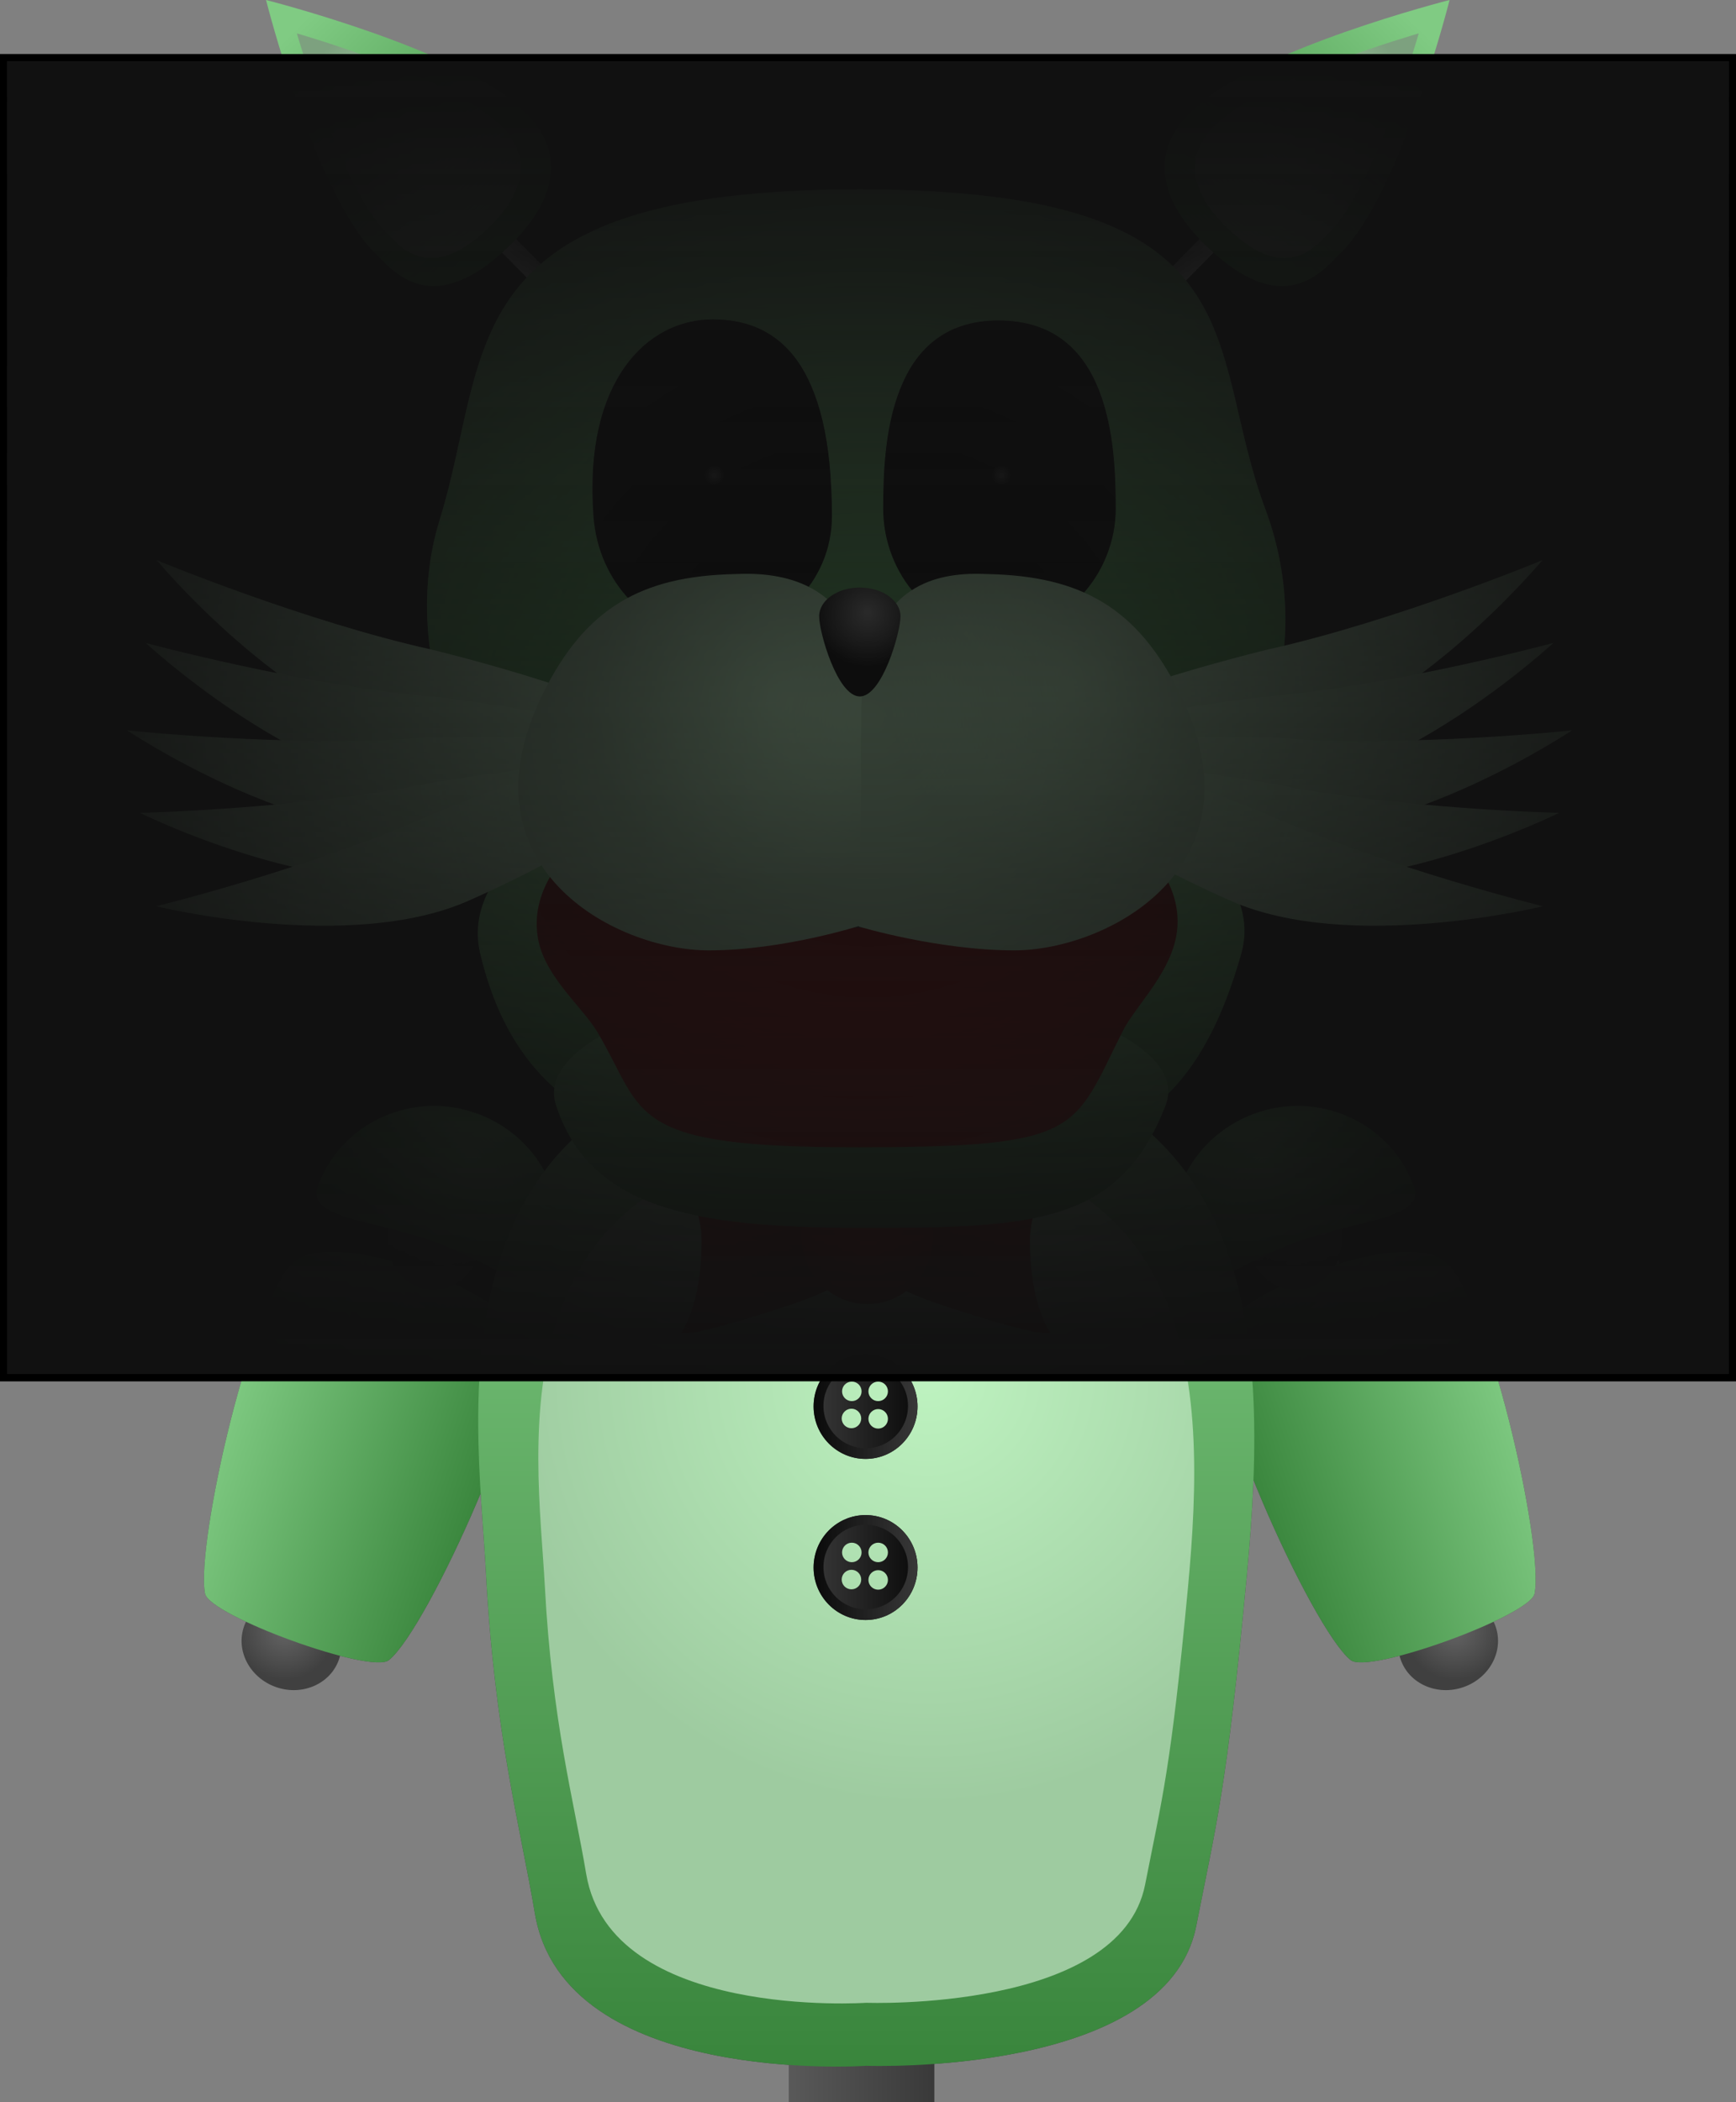 <svg version="1.1" xmlns="http://www.w3.org/2000/svg" xmlns:xlink="http://www.w3.org/1999/xlink" width="496" height="600.387" viewBox="0,0,496,600.387"><rect x="0" y="0" width="496" height="600.387" fill="#808080" stroke="none"/><defs><linearGradient x1="84.98" y1="344.042" x2="106.093" y2="351.361" gradientUnits="userSpaceOnUse" id="color-1"><stop offset="0" stop-color="#0f0f0f"/><stop offset="1" stop-color="#737373"/></linearGradient><linearGradient x1="108.968" y1="352.673" x2="129.952" y2="359.948" gradientUnits="userSpaceOnUse" id="color-2"><stop offset="0" stop-color="#0f0f0f"/><stop offset="1" stop-color="#737373"/></linearGradient><linearGradient x1="61.125" y1="410.755" x2="82.109" y2="418.029" gradientUnits="userSpaceOnUse" id="color-3"><stop offset="0" stop-color="#0f0f0f"/><stop offset="1" stop-color="#737373"/></linearGradient><linearGradient x1="85.045" y1="419.171" x2="106.157" y2="426.49" gradientUnits="userSpaceOnUse" id="color-4"><stop offset="0" stop-color="#0f0f0f"/><stop offset="1" stop-color="#737373"/></linearGradient><linearGradient x1="113.427" y1="390.961" x2="122.798" y2="394.209" gradientUnits="userSpaceOnUse" id="color-5"><stop offset="0" stop-color="#595959"/><stop offset="1" stop-color="#afafaf"/></linearGradient><linearGradient x1="69.216" y1="375.85" x2="78.587" y2="379.099" gradientUnits="userSpaceOnUse" id="color-6"><stop offset="0" stop-color="#afafaf"/><stop offset="1" stop-color="#595959"/></linearGradient><linearGradient x1="89.056" y1="382.708" x2="102.23" y2="387.275" gradientUnits="userSpaceOnUse" id="color-7"><stop offset="0" stop-color="#afafaf"/><stop offset="1" stop-color="#595959"/></linearGradient><radialGradient cx="73.378" cy="440.394" r="14.36" gradientUnits="userSpaceOnUse" id="color-8"><stop offset="0" stop-color="#656565"/><stop offset="1" stop-color="#404040"/></radialGradient><linearGradient x1="53.188" y1="379.269" x2="130.138" y2="405.944" gradientUnits="userSpaceOnUse" id="color-9"><stop offset="0" stop-color="#80cb83"/><stop offset="1" stop-color="#39853c"/></linearGradient><linearGradient x1="396.048" y1="344.042" x2="374.936" y2="351.361" gradientUnits="userSpaceOnUse" id="color-10"><stop offset="0" stop-color="#0f0f0f"/><stop offset="1" stop-color="#737373"/></linearGradient><linearGradient x1="372.061" y1="352.673" x2="351.077" y2="359.948" gradientUnits="userSpaceOnUse" id="color-11"><stop offset="0" stop-color="#0f0f0f"/><stop offset="1" stop-color="#737373"/></linearGradient><linearGradient x1="419.904" y1="410.755" x2="398.919" y2="418.029" gradientUnits="userSpaceOnUse" id="color-12"><stop offset="0" stop-color="#0f0f0f"/><stop offset="1" stop-color="#737373"/></linearGradient><linearGradient x1="395.984" y1="419.171" x2="374.871" y2="426.49" gradientUnits="userSpaceOnUse" id="color-13"><stop offset="0" stop-color="#0f0f0f"/><stop offset="1" stop-color="#737373"/></linearGradient><linearGradient x1="367.602" y1="390.961" x2="358.231" y2="394.209" gradientUnits="userSpaceOnUse" id="color-14"><stop offset="0" stop-color="#595959"/><stop offset="1" stop-color="#afafaf"/></linearGradient><linearGradient x1="411.813" y1="375.85" x2="402.442" y2="379.099" gradientUnits="userSpaceOnUse" id="color-15"><stop offset="0" stop-color="#afafaf"/><stop offset="1" stop-color="#595959"/></linearGradient><linearGradient x1="391.973" y1="382.708" x2="378.799" y2="387.275" gradientUnits="userSpaceOnUse" id="color-16"><stop offset="0" stop-color="#afafaf"/><stop offset="1" stop-color="#595959"/></linearGradient><radialGradient cx="407.651" cy="440.394" r="14.36" gradientUnits="userSpaceOnUse" id="color-17"><stop offset="0" stop-color="#656565"/><stop offset="1" stop-color="#404040"/></radialGradient><linearGradient x1="427.841" y1="379.269" x2="350.891" y2="405.944" gradientUnits="userSpaceOnUse" id="color-18"><stop offset="0" stop-color="#80cb83"/><stop offset="1" stop-color="#39853c"/></linearGradient><linearGradient x1="228.997" y1="246.685" x2="244.093" y2="246.685" gradientUnits="userSpaceOnUse" id="color-19"><stop offset="0" stop-color="#afafaf"/><stop offset="1" stop-color="#595959"/></linearGradient><linearGradient x1="240.375" y1="349.496" x2="240.375" y2="367.058" gradientUnits="userSpaceOnUse" id="color-20"><stop offset="0" stop-color="#afafaf"/><stop offset="1" stop-color="#595959"/></linearGradient><linearGradient x1="162.369" y1="343.317" x2="162.369" y2="373.317" gradientUnits="userSpaceOnUse" id="color-21"><stop offset="0" stop-color="#7c7c7c"/><stop offset="1" stop-color="#111111"/></linearGradient><linearGradient x1="190.607" y1="344.461" x2="190.607" y2="374.462" gradientUnits="userSpaceOnUse" id="color-22"><stop offset="0" stop-color="#7c7c7c"/><stop offset="1" stop-color="#111111"/></linearGradient><linearGradient x1="289.201" y1="343.637" x2="289.201" y2="373.638" gradientUnits="userSpaceOnUse" id="color-23"><stop offset="0" stop-color="#7c7c7c"/><stop offset="1" stop-color="#111111"/></linearGradient><linearGradient x1="317.439" y1="344.782" x2="317.439" y2="374.782" gradientUnits="userSpaceOnUse" id="color-24"><stop offset="0" stop-color="#7c7c7c"/><stop offset="1" stop-color="#111111"/></linearGradient><linearGradient x1="240.375" y1="395.653" x2="240.375" y2="413.214" gradientUnits="userSpaceOnUse" id="color-25"><stop offset="0" stop-color="#afafaf"/><stop offset="1" stop-color="#595959"/></linearGradient><linearGradient x1="169.343" y1="389.473" x2="169.343" y2="419.474" gradientUnits="userSpaceOnUse" id="color-26"><stop offset="0" stop-color="#7c7c7c"/><stop offset="1" stop-color="#111111"/></linearGradient><linearGradient x1="195.057" y1="390.618" x2="195.057" y2="420.618" gradientUnits="userSpaceOnUse" id="color-27"><stop offset="0" stop-color="#7c7c7c"/><stop offset="1" stop-color="#111111"/></linearGradient><linearGradient x1="284.835" y1="389.794" x2="284.835" y2="419.794" gradientUnits="userSpaceOnUse" id="color-28"><stop offset="0" stop-color="#7c7c7c"/><stop offset="1" stop-color="#111111"/></linearGradient><linearGradient x1="310.548" y1="390.938" x2="310.548" y2="420.939" gradientUnits="userSpaceOnUse" id="color-29"><stop offset="0" stop-color="#7c7c7c"/><stop offset="1" stop-color="#111111"/></linearGradient><linearGradient x1="240.375" y1="441.809" x2="240.375" y2="459.371" gradientUnits="userSpaceOnUse" id="color-30"><stop offset="0" stop-color="#afafaf"/><stop offset="1" stop-color="#595959"/></linearGradient><linearGradient x1="178.062" y1="435.63" x2="178.062" y2="465.63" gradientUnits="userSpaceOnUse" id="color-31"><stop offset="0" stop-color="#7c7c7c"/><stop offset="1" stop-color="#111111"/></linearGradient><linearGradient x1="200.619" y1="436.774" x2="200.619" y2="466.775" gradientUnits="userSpaceOnUse" id="color-32"><stop offset="0" stop-color="#7c7c7c"/><stop offset="1" stop-color="#111111"/></linearGradient><linearGradient x1="279.378" y1="435.95" x2="279.378" y2="465.951" gradientUnits="userSpaceOnUse" id="color-33"><stop offset="0" stop-color="#7c7c7c"/><stop offset="1" stop-color="#111111"/></linearGradient><linearGradient x1="301.935" y1="437.095" x2="301.935" y2="467.096" gradientUnits="userSpaceOnUse" id="color-34"><stop offset="0" stop-color="#7c7c7c"/><stop offset="1" stop-color="#111111"/></linearGradient><linearGradient x1="218.087" y1="422.257" x2="258.156" y2="422.257" gradientUnits="userSpaceOnUse" id="color-35"><stop offset="0" stop-color="#afafaf"/><stop offset="1" stop-color="#595959"/></linearGradient><linearGradient x1="239.008" y1="324.913" x2="239.008" y2="334.144" gradientUnits="userSpaceOnUse" id="color-36"><stop offset="0" stop-color="#afafaf"/><stop offset="1" stop-color="#595959"/></linearGradient><radialGradient cx="365.17" cy="325.938" r="14.36" gradientUnits="userSpaceOnUse" id="color-37"><stop offset="0" stop-color="#656565"/><stop offset="1" stop-color="#404040"/></radialGradient><linearGradient x1="237.847" y1="318.875" x2="237.847" y2="341.44" gradientUnits="userSpaceOnUse" id="color-38"><stop offset="0" stop-color="#595959"/><stop offset="1" stop-color="#393939"/></linearGradient><radialGradient cx="119.001" cy="325.938" r="14.36" gradientUnits="userSpaceOnUse" id="color-39"><stop offset="0" stop-color="#656565"/><stop offset="1" stop-color="#404040"/></radialGradient><linearGradient x1="217.357" y1="541.989" x2="258.956" y2="541.989" gradientUnits="userSpaceOnUse" id="color-40"><stop offset="0" stop-color="#595959"/><stop offset="1" stop-color="#393939"/></linearGradient><linearGradient x1="214.204" y1="527.803" x2="262.108" y2="527.803" gradientUnits="userSpaceOnUse" id="color-41"><stop offset="0" stop-color="#393939"/><stop offset="1" stop-color="#151515"/></linearGradient><linearGradient x1="214.204" y1="544.353" x2="262.108" y2="544.353" gradientUnits="userSpaceOnUse" id="color-42"><stop offset="0" stop-color="#393939"/><stop offset="1" stop-color="#151515"/></linearGradient><radialGradient cx="125.436" cy="307.088" r="34.791" gradientUnits="userSpaceOnUse" id="color-43"><stop offset="0" stop-color="#80cb83"/><stop offset="1" stop-color="#39853c"/></radialGradient><radialGradient cx="353.311" cy="307.088" r="34.791" gradientUnits="userSpaceOnUse" id="color-44"><stop offset="0" stop-color="#80cb83"/><stop offset="1" stop-color="#39853c"/></radialGradient><linearGradient x1="238.777" y1="274.067" x2="238.777" y2="565.363" gradientUnits="userSpaceOnUse" id="color-45"><stop offset="0" stop-color="#80cb83"/><stop offset="1" stop-color="#39853c"/></linearGradient><radialGradient cx="256.826" cy="367.555" r="123.051" gradientUnits="userSpaceOnUse" id="color-46"><stop offset="0" stop-color="#bef3c0"/><stop offset="1" stop-color="#9ecba0"/></radialGradient><radialGradient cx="232.101" cy="330.093" r="32.688" gradientUnits="userSpaceOnUse" id="color-47"><stop offset="0" stop-color="#650000"/><stop offset="1" stop-color="#900000"/></radialGradient><radialGradient cx="246.633" cy="330.093" r="32.688" gradientUnits="userSpaceOnUse" id="color-48"><stop offset="0" stop-color="#650000"/><stop offset="1" stop-color="#900000"/></radialGradient><radialGradient cx="240.082" cy="329.399" r="19.284" gradientUnits="userSpaceOnUse" id="color-49"><stop offset="0" stop-color="#c20000"/><stop offset="1" stop-color="#900000"/></radialGradient><linearGradient x1="224.455" y1="376.737" x2="254.148" y2="376.737" gradientUnits="userSpaceOnUse" id="color-50"><stop offset="0" stop-color="#383838"/><stop offset="1" stop-color="#0a0a0a"/></linearGradient><linearGradient x1="224.455" y1="376.737" x2="254.148" y2="376.737" gradientUnits="userSpaceOnUse" id="color-51"><stop offset="0" stop-color="#0a0a0a"/><stop offset="1" stop-color="#383838"/></linearGradient><linearGradient x1="224.455" y1="422.746" x2="254.148" y2="422.746" gradientUnits="userSpaceOnUse" id="color-52"><stop offset="0" stop-color="#383838"/><stop offset="1" stop-color="#0a0a0a"/></linearGradient><linearGradient x1="224.455" y1="422.746" x2="254.148" y2="422.746" gradientUnits="userSpaceOnUse" id="color-53"><stop offset="0" stop-color="#0a0a0a"/><stop offset="1" stop-color="#383838"/></linearGradient><linearGradient x1="238.039" y1="188.245" x2="238.039" y2="306.668" gradientUnits="userSpaceOnUse" id="color-54"><stop offset="0" stop-color="#80cb83"/><stop offset="1" stop-color="#39853c"/></linearGradient><linearGradient x1="238.039" y1="255.604" x2="238.039" y2="325.719" gradientUnits="userSpaceOnUse" id="color-55"><stop offset="0" stop-color="#80cb83"/><stop offset="1" stop-color="#39853c"/></linearGradient><linearGradient x1="237.582" y1="188.553" x2="237.582" y2="298.641" gradientUnits="userSpaceOnUse" id="color-56"><stop offset="0" stop-color="#330000"/><stop offset="1" stop-color="#9c0000"/></linearGradient><linearGradient x1="237.202" y1="212.204" x2="237.202" y2="215.246" gradientUnits="userSpaceOnUse" id="color-57"><stop offset="0" stop-color="#898989"/><stop offset="1" stop-color="#2e2e2e"/></linearGradient><linearGradient x1="237.141" y1="222.376" x2="237.141" y2="243.434" gradientUnits="userSpaceOnUse" id="color-58"><stop offset="0" stop-color="#8a8a8a"/><stop offset="1" stop-color="#0f0f0f"/></linearGradient><linearGradient x1="237.141" y1="220.448" x2="237.141" y2="241.506" gradientUnits="userSpaceOnUse" id="color-59"><stop offset="0" stop-color="#898989"/><stop offset="1" stop-color="#2e2e2e"/></linearGradient><linearGradient x1="237.202" y1="83.76" x2="237.202" y2="91.462" gradientUnits="userSpaceOnUse" id="color-60"><stop offset="0" stop-color="#afafaf"/><stop offset="1" stop-color="#7a7a7a"/></linearGradient><linearGradient x1="168.511" y1="77.268" x2="168.511" y2="162.29" gradientUnits="userSpaceOnUse" id="color-61"><stop offset="0" stop-color="#afafaf"/><stop offset="1" stop-color="#7a7a7a"/></linearGradient><linearGradient x1="305.669" y1="77.268" x2="305.669" y2="162.29" gradientUnits="userSpaceOnUse" id="color-62"><stop offset="0" stop-color="#afafaf"/><stop offset="1" stop-color="#7a7a7a"/></linearGradient><linearGradient x1="237.489" y1="131.217" x2="237.489" y2="197.447" gradientUnits="userSpaceOnUse" id="color-63"><stop offset="0" stop-color="#424242"/><stop offset="1" stop-color="#000000"/></linearGradient><linearGradient x1="236.69" y1="112.134" x2="236.69" y2="122.148" gradientUnits="userSpaceOnUse" id="color-64"><stop offset="0" stop-color="#b8b8b8"/><stop offset="1" stop-color="#313131"/></linearGradient><radialGradient cx="196.164" cy="117.29" r="33.377" gradientUnits="userSpaceOnUse" id="color-65"><stop offset="0" stop-color="#ffffff"/><stop offset="1" stop-color="#cccccc"/></radialGradient><radialGradient cx="277.244" cy="117.29" r="33.377" gradientUnits="userSpaceOnUse" id="color-66"><stop offset="0" stop-color="#ffffff"/><stop offset="1" stop-color="#cccccc"/></radialGradient><linearGradient x1="236.847" y1="79.822" x2="236.398" y2="166.553" gradientUnits="userSpaceOnUse" id="color-67"><stop offset="0" stop-color="#9d9d9d"/><stop offset="1" stop-color="#6e6e6e"/></linearGradient><linearGradient x1="254.756" y1="163.573" x2="254.756" y2="217.142" gradientUnits="userSpaceOnUse" id="color-68"><stop offset="0" stop-color="#afafaf"/><stop offset="1" stop-color="#595959"/></linearGradient><linearGradient x1="219.819" y1="163.573" x2="219.819" y2="217.142" gradientUnits="userSpaceOnUse" id="color-69"><stop offset="0" stop-color="#afafaf"/><stop offset="1" stop-color="#595959"/></linearGradient><linearGradient x1="320.032" y1="112.213" x2="319.429" y2="169.537" gradientUnits="userSpaceOnUse" id="color-70"><stop offset="0" stop-color="#afafaf"/><stop offset="1" stop-color="#595959"/></linearGradient><linearGradient x1="141.973" y1="53.815" x2="145.976" y2="49.846" gradientUnits="userSpaceOnUse" id="color-71"><stop offset="0" stop-color="#d3d3d3"/><stop offset="1" stop-color="#868686"/></linearGradient><linearGradient x1="76.655" y1="-17.112" x2="138.018" y2="44.803" gradientUnits="userSpaceOnUse" id="color-72"><stop offset="0" stop-color="#80cb83"/><stop offset="1" stop-color="#39853c"/></linearGradient><radialGradient cx="110.997" cy="18.513" r="38.997" gradientUnits="userSpaceOnUse" id="color-73"><stop offset="0" stop-color="#bef3c0"/><stop offset="1" stop-color="#7da17f"/></radialGradient><radialGradient cx="168.511" cy="76.545" r="5.35" gradientUnits="userSpaceOnUse" id="color-74"><stop offset="0" stop-color="#a9a9a9"/><stop offset="1" stop-color="#5d5d5d"/></radialGradient><linearGradient x1="332.207" y1="53.815" x2="328.203" y2="49.846" gradientUnits="userSpaceOnUse" id="color-75"><stop offset="0" stop-color="#d3d3d3"/><stop offset="1" stop-color="#868686"/></linearGradient><linearGradient x1="397.525" y1="-17.112" x2="336.162" y2="44.803" gradientUnits="userSpaceOnUse" id="color-76"><stop offset="0" stop-color="#80cb83"/><stop offset="1" stop-color="#39853c"/></linearGradient><radialGradient cx="363.183" cy="18.513" r="38.997" gradientUnits="userSpaceOnUse" id="color-77"><stop offset="0" stop-color="#bef3c0"/><stop offset="1" stop-color="#7da17f"/></radialGradient><radialGradient cx="305.669" cy="76.545" r="5.35" gradientUnits="userSpaceOnUse" id="color-78"><stop offset="0" stop-color="#a9a9a9"/><stop offset="1" stop-color="#5d5d5d"/></radialGradient><linearGradient x1="236.626" y1="29.124" x2="236.626" y2="203.801" gradientUnits="userSpaceOnUse" id="color-79"><stop offset="0" stop-color="#80cb83"/><stop offset="1" stop-color="#39853c"/></linearGradient><linearGradient x1="110.726" y1="147.143" x2="101.724" y2="187.756" gradientUnits="userSpaceOnUse" id="color-80"><stop offset="0" stop-color="#bef3c0"/><stop offset="1" stop-color="#9ecba0"/></linearGradient><linearGradient x1="108.527" y1="161.191" x2="104.808" y2="202.624" gradientUnits="userSpaceOnUse" id="color-81"><stop offset="0" stop-color="#bef3c0"/><stop offset="1" stop-color="#9ecba0"/></linearGradient><linearGradient x1="102.661" y1="174.328" x2="105.518" y2="215.829" gradientUnits="userSpaceOnUse" id="color-82"><stop offset="0" stop-color="#bef3c0"/><stop offset="1" stop-color="#9ecba0"/></linearGradient><linearGradient x1="104.527" y1="188.424" x2="112.683" y2="229.216" gradientUnits="userSpaceOnUse" id="color-83"><stop offset="0" stop-color="#bef3c0"/><stop offset="1" stop-color="#9ecba0"/></linearGradient><linearGradient x1="103.37" y1="199.741" x2="120.219" y2="237.775" gradientUnits="userSpaceOnUse" id="color-84"><stop offset="0" stop-color="#bef3c0"/><stop offset="1" stop-color="#9ecba0"/></linearGradient><linearGradient x1="358.718" y1="147.143" x2="367.72" y2="187.756" gradientUnits="userSpaceOnUse" id="color-85"><stop offset="0" stop-color="#bef3c0"/><stop offset="1" stop-color="#9ecba0"/></linearGradient><linearGradient x1="360.916" y1="161.191" x2="364.636" y2="202.624" gradientUnits="userSpaceOnUse" id="color-86"><stop offset="0" stop-color="#bef3c0"/><stop offset="1" stop-color="#9ecba0"/></linearGradient><linearGradient x1="366.783" y1="174.328" x2="363.926" y2="215.829" gradientUnits="userSpaceOnUse" id="color-87"><stop offset="0" stop-color="#bef3c0"/><stop offset="1" stop-color="#9ecba0"/></linearGradient><linearGradient x1="364.916" y1="188.424" x2="356.761" y2="229.216" gradientUnits="userSpaceOnUse" id="color-88"><stop offset="0" stop-color="#bef3c0"/><stop offset="1" stop-color="#9ecba0"/></linearGradient><linearGradient x1="366.074" y1="199.741" x2="349.225" y2="237.775" gradientUnits="userSpaceOnUse" id="color-89"><stop offset="0" stop-color="#bef3c0"/><stop offset="1" stop-color="#9ecba0"/></linearGradient><radialGradient cx="212.432" cy="173.473" r="53.777" gradientUnits="userSpaceOnUse" id="color-90"><stop offset="0" stop-color="#bef3c0"/><stop offset="1" stop-color="#9ecba0"/></radialGradient><radialGradient cx="299.182" cy="169.504" r="53.777" gradientUnits="userSpaceOnUse" id="color-91"><stop offset="0" stop-color="#bef3c0"/><stop offset="1" stop-color="#9ecba0"/></radialGradient><radialGradient cx="239.886" cy="149.932" r="15.549" gradientUnits="userSpaceOnUse" id="color-92"><stop offset="0" stop-color="#858585"/><stop offset="1" stop-color="#000000"/></radialGradient><radialGradient cx="196.129" cy="110.75" r="3" gradientUnits="userSpaceOnUse" id="color-93"><stop offset="0" stop-color="#373737"/><stop offset="1" stop-color="#373737" stop-opacity="0"/></radialGradient><radialGradient cx="278.129" cy="110.75" r="3" gradientUnits="userSpaceOnUse" id="color-94"><stop offset="0" stop-color="#373737"/><stop offset="1" stop-color="#373737" stop-opacity="0"/></radialGradient><radialGradient cx="240" cy="180" r="247" gradientUnits="userSpaceOnUse" id="color-95"><stop offset="0" stop-color="#111111" stop-opacity="0"/><stop offset="1" stop-color="#111111"/></radialGradient><linearGradient x1="240" y1="-8.5" x2="240" y2="368.5" gradientUnits="userSpaceOnUse" id="color-96"><stop offset="0" stop-color="#111111" stop-opacity="0"/><stop offset="1" stop-color="#111111"/></linearGradient><linearGradient x1="240" y1="368.5" x2="240" y2="-8.5" gradientUnits="userSpaceOnUse" id="color-97"><stop offset="0" stop-color="#111111" stop-opacity="0"/><stop offset="1" stop-color="#111111"/></linearGradient></defs><g transform="translate(8,24.962)"><g data-paper-data="{&quot;isPaintingLayer&quot;:true}" fill-rule="nonzero" stroke-linecap="butt" stroke-linejoin="miter" stroke-miterlimit="10" stroke-dasharray="" stroke-dashoffset="0" style="mix-blend-mode: normal"><path d="M-7,368.5v-377h494v377z" fill="#111111" stroke="#000000" stroke-width="2"/><path d="M348.212,425.274c-5.758,61.238 -8.737,70.829 -14.431,99.841c-8.459,43.103 -94.244,39.943 -94.244,39.943c0,0 -86.411,5.95 -94.72,-43.556c-4.148,-24.713 -11.556,-51.418 -13.998,-97.514c-2.442,-46.096 -19.856,-147.941 104.859,-149.886c118.062,-1.841 119.077,81.582 112.534,151.172z" data-paper-data="{&quot;index&quot;:null}" fill="#484848" stroke="#000000" stroke-width="0"/><g stroke="none"><path d="M141.261,356.575c4.831,12.518 -26.894,83.592 -38.145,92.613c-5.173,4.148 -51.258,-12.688 -52.53,-18.979c-2.788,-13.782 13.595,-86.506 26.177,-95.353c12.582,-8.847 59.668,9.201 64.499,21.719z" fill="#484848" stroke-width="0"/><g><g><path d="M108.835,333.023c1.01,-0.047 1.736,0.218 2.257,0.615c0.197,-0.985 0.897,-2.791 3.389,-2.761c3.424,0.041 3.383,3.465 3.383,3.465l-0.064,3.64c1.173,5.886 0.168,14.011 -5.246,17.954c-0.927,0.675 -1.964,1.215 -3.067,1.683c-0.153,0.902 -0.306,1.808 -0.461,2.719c-2.372,6.898 -3.981,15.241 -8.854,20.838c-1.561,1.793 -3.283,3.574 -5.043,5.382c3.62,6.011 9.033,11.287 8.431,18.37c-0.942,11.071 -13.468,13.545 -20.018,19.819c0.45,1.021 0.89,2.064 1.282,3.152c0,0 1.145,3.227 -2.082,4.373c-0.897,0.318 -1.633,0.299 -2.228,0.105c-0.282,2.281 -0.388,4.578 -0.666,6.213c0,0 -0.574,3.376 -3.95,2.801c-3.376,-0.574 -2.801,-3.95 -2.801,-3.95c0.718,-4.222 0.834,-9.466 2.732,-13.578c-1.469,-3.546 -2.73,-7.071 -2.676,-11.402c0.136,-10.928 6.488,-19.35 13.532,-26.994c-0.778,-2.367 -1.256,-4.904 -1.473,-7.885c0.934,-5.587 2.625,-15.651 7.085,-19.701c3.258,-2.958 7.542,-4.364 11.23,-5.981c0.71,-4.211 1.433,-8.398 2.267,-12.693l-0.219,-2.601c0,0 -0.16,-3.421 3.26,-3.581zM80,412.591c-0.023,2.075 0.337,3.94 0.896,5.717c5.849,-3.86 15.188,-7.24 15.851,-14.078c0.348,-3.589 -3.075,-6.393 -4.893,-9.007c-0.741,-1.065 -1.415,-2.089 -2.025,-3.094c-5.27,5.842 -9.736,12.296 -9.829,20.463zM95.129,376.541c3.683,-4.004 5.056,-10.88 6.73,-16.279c-1.737,0.656 -3.398,1.446 -4.835,2.573c-2.986,2.341 -4.352,11.524 -4.971,15.078c0.04,0.568 0.112,1.124 0.214,1.67c0.973,-1.019 1.932,-2.031 2.862,-3.042z" fill="#000000" stroke-width="0.5"/><path d="M84.23,351.378l-0.581,-3.494l23.195,-3.86l0.581,3.494z" fill="url(#color-1)" stroke-width="0"/><path d="M110.359,348.658l2.658,-2.341l15.543,17.645l-2.658,2.341z" data-paper-data="{&quot;index&quot;:null}" fill="url(#color-2)" stroke-width="0"/><path d="M80.718,422.044l-2.658,2.341l-15.543,-17.645l2.658,-2.341z" data-paper-data="{&quot;index&quot;:null}" fill="url(#color-3)" stroke-width="0"/><path d="M106.908,419.154l0.581,3.494l-23.195,3.86l-0.581,-3.494z" data-paper-data="{&quot;index&quot;:null}" fill="url(#color-4)" stroke-width="0"/><path d="M100.461,428.361l26.569,-74.66l8.733,3.108l-26.569,74.66z" fill="url(#color-5)" stroke-width="0"/><path d="M56.25,413.251l26.569,-74.66l8.733,3.108l-26.569,74.66z" fill="url(#color-6)" stroke-width="0"/><path d="M70.829,435.286l37.35,-104.958l12.277,4.369l-37.35,104.958z" fill="url(#color-7)" stroke-width="0"/></g><path d="M79.645,431.71c7.493,2.598 11.612,10.344 9.2,17.302c-2.412,6.958 -10.442,10.493 -17.935,7.895c-7.493,-2.598 -11.612,-10.344 -9.2,-17.302c2.412,-6.958 10.442,-10.493 17.935,-7.895z" fill="url(#color-8)" stroke-width="0"/></g><path d="M141.261,356.575c4.831,12.518 -26.894,83.592 -38.145,92.613c-5.173,4.148 -51.258,-12.688 -52.53,-18.979c-2.788,-13.782 13.595,-86.506 26.177,-95.353c12.582,-8.847 59.668,9.201 64.499,21.719z" fill="url(#color-9)" stroke-width="0"/></g><g data-paper-data="{&quot;index&quot;:null}" stroke="none"><path d="M339.768,356.575c4.831,-12.518 51.917,-30.566 64.499,-21.719c12.582,8.847 28.965,81.571 26.177,95.353c-1.273,6.291 -47.357,23.127 -52.53,18.979c-11.251,-9.021 -42.977,-80.095 -38.145,-92.613z" fill="#484848" stroke-width="0"/><g><g><path d="M372.193,333.023c3.421,0.16 3.26,3.581 3.26,3.581l-0.219,2.601c0.834,4.295 1.556,8.482 2.267,12.693c3.688,1.617 7.972,3.023 11.23,5.981c4.46,4.049 6.15,14.114 7.085,19.701c-0.216,2.981 -0.695,5.518 -1.473,7.885c7.045,7.644 13.397,16.066 13.532,26.994c0.054,4.331 -1.207,7.856 -2.676,11.402c1.898,4.112 2.013,9.356 2.732,13.578c0,0 0.574,3.376 -2.801,3.95c-3.376,0.574 -3.95,-2.801 -3.95,-2.801c-0.278,-1.635 -0.384,-3.931 -0.666,-6.213c-0.595,0.194 -1.331,0.213 -2.228,-0.105c-3.227,-1.145 -2.082,-4.373 -2.082,-4.373c0.392,-1.088 0.832,-2.131 1.282,-3.152c-6.55,-6.274 -19.075,-8.748 -20.018,-19.819c-0.603,-7.082 4.81,-12.358 8.431,-18.37c-1.76,-1.808 -3.482,-3.589 -5.043,-5.382c-4.873,-5.597 -6.482,-13.94 -8.854,-20.838c-0.155,-0.911 -0.309,-1.817 -0.461,-2.719c-1.103,-0.468 -2.14,-1.008 -3.067,-1.683c-5.414,-3.943 -6.419,-12.067 -5.246,-17.954l-0.064,-3.64c0,0 -0.041,-3.424 3.383,-3.465c2.492,-0.03 3.192,1.775 3.389,2.761c0.521,-0.397 1.247,-0.662 2.257,-0.615zM401.029,412.591c-0.092,-8.167 -4.558,-14.62 -9.829,-20.463c-0.61,1.005 -1.284,2.029 -2.025,3.094c-1.819,2.614 -5.241,5.418 -4.893,9.007c0.664,6.838 10.002,10.218 15.851,14.078c0.559,-1.777 0.919,-3.642 0.896,-5.717zM385.9,376.541c0.93,1.011 1.889,2.024 2.862,3.042c0.102,-0.546 0.174,-1.102 0.214,-1.67c-0.62,-3.554 -1.985,-12.737 -4.971,-15.078c-1.437,-1.126 -3.098,-1.917 -4.835,-2.573c1.674,5.398 3.047,12.274 6.73,16.279z" fill="#000000" stroke-width="0.5"/><path d="M373.604,347.518l0.581,-3.494l23.195,3.86l-0.581,3.494z" fill="url(#color-10)" stroke-width="0"/><path d="M355.127,366.304l-2.658,-2.341l15.543,-17.645l2.658,2.341z" data-paper-data="{&quot;index&quot;:null}" fill="url(#color-11)" stroke-width="0"/><path d="M415.854,404.399l2.658,2.341l-15.543,17.645l-2.658,-2.341z" data-paper-data="{&quot;index&quot;:null}" fill="url(#color-12)" stroke-width="0"/><path d="M397.316,423.013l-0.581,3.494l-23.195,-3.86l0.581,-3.494z" data-paper-data="{&quot;index&quot;:null}" fill="url(#color-13)" stroke-width="0"/><path d="M371.834,431.469l-26.569,-74.66l8.733,-3.108l26.569,74.66z" fill="url(#color-14)" stroke-width="0"/><path d="M416.045,416.358l-26.569,-74.66l8.733,-3.108l26.569,74.66z" fill="url(#color-15)" stroke-width="0"/><path d="M397.923,439.655l-37.35,-104.958l12.277,-4.369l37.35,104.958z" fill="url(#color-16)" stroke-width="0"/></g><path d="M419.319,439.606c2.412,6.958 -1.707,14.704 -9.2,17.302c-7.493,2.598 -15.523,-0.937 -17.935,-7.895c-2.412,-6.958 1.707,-14.704 9.2,-17.302c7.493,-2.598 15.523,0.937 17.935,7.895z" fill="url(#color-17)" stroke-width="0"/></g><path d="M339.768,356.575c4.831,-12.518 51.917,-30.566 64.499,-21.719c12.582,8.847 28.965,81.571 26.177,95.353c-1.273,6.291 -47.357,23.127 -52.53,18.979c-11.251,-9.021 -42.977,-80.095 -38.145,-92.613z" fill="url(#color-18)" stroke-width="0"/></g><path d="M343.726,203.801l-214.506,-1.3c0,0 -24.158,-38.485 -11.596,-79.016c14.877,-47.997 2.365,-94.499 120.284,-94.361c115.356,0.193 98.025,44.121 115.574,91.188c17.273,46.329 -9.756,83.489 -9.756,83.489z" fill="#484848" stroke="none" stroke-width="0"/><g stroke="none"><path d="M250.004,517.381c-0.061,0.93 -0.588,4.911 -5.095,4.911c-0.023,0 -0.046,-0 -0.068,-0c0.033,1.546 -0.445,4.152 -3.849,5.003c-4.951,1.238 -6.188,-3.713 -6.188,-3.713l-1.183,-5.361c0,-5.94 1.43,-14.624 -2.25,-19.872c-5.708,-8.139 -19.169,-15.355 -17.293,-27.198c1.063,-6.713 4.72,-10.404 9.09,-13.515c-0.795,-2.501 -1.408,-5.155 -1.901,-8.068c-0.002,-0.887 -0.101,-14.254 0.168,-15.185c2.492,-8.647 11.704,-14.564 18.5,-19.323c4.026,-2.819 8.333,-5.398 12.525,-8.125c-8.953,-11.174 -25.458,-19.597 -34.402,-26.963c-6.752,-5.561 -7.792,-14.003 -10.93,-21.855c-1.506,-4.727 -4.666,-11.824 -7.942,-15.526c-3.84,-4.339 -20.479,-3.6 -25.755,-5.027c-19.006,-5.14 -37.048,-4.809 -56.389,-0.941c0,0 -5.004,1.001 -6.005,-4.003c-1.001,-5.004 4.003,-6.005 4.003,-6.005c14.07,-2.814 28.236,-4.478 42.66,-3.175c8.412,0.76 15.936,3.861 24.13,5.207c6.754,1.109 19.016,1.515 24.266,6.433c4.382,4.105 8.677,13.911 10.615,19.526c1.802,4.499 2.785,10.717 4.862,14.812c2.631,5.187 13.459,8.441 18.002,11.621c7.428,5.198 15.17,12.23 20.739,20.334c5.323,-4.23 9.946,-9.213 12.841,-15.959c7.544,-17.58 -13.427,-25.369 -15.765,-39.634c-0.979,-5.971 2.397,-10.895 4.829,-15.813c8.39,-10.927 31.463,-26.027 45.295,-17.042c5.843,3.796 8.269,11.706 14.032,15.225c11.074,6.763 30.875,1.503 42.954,1.458c0,0 5.103,0 5.103,5.103c0,5.103 -5.103,5.103 -5.103,5.103c-14.258,-0.062 -34.541,5.19 -47.77,-2.666c-6.355,-3.774 -9.193,-11.192 -14.835,-15.703c-3.284,-2.627 -6.257,-0.587 -10.118,0.616c-7.528,2.344 -16.268,6.862 -20.877,13.271c-5.404,10.64 -1.88,10.068 4.869,18.963c7.079,9.329 11.544,23.443 6.876,34.872c-3.745,9.167 -10.132,15.588 -17.391,21.074c3.734,8.742 4.438,18.285 -0.36,27.873c-5.164,10.319 -18.131,13.23 -25.919,21.075c-0.995,0.739 -2.073,1.407 -3.18,2.053c1.033,1.734 2.263,3.447 3.731,5.227c4.023,4.879 10.772,8.562 13.169,14.693c3.453,8.831 1.454,27.351 -2.689,36.221zM242.899,499.663c0.01,-4.278 2.114,-10.413 0.411,-14.488c-2.011,-4.811 -8.349,-8.144 -11.574,-12.111c-1.702,-2.094 -3.148,-4.126 -4.383,-6.171c-1.467,1.483 -2.607,3.276 -3.161,5.612c-1.523,6.423 12.643,15.484 15.698,20.225c1.471,2.283 2.412,4.746 3.009,7.305c-0.001,-0.123 -0.001,-0.247 -0,-0.373zM245.76,423.438c-4.37,3.057 -13.058,7.831 -14.491,13.668c-0.923,3.762 0.178,7.746 0.168,11.619c0.167,1.028 0.358,2.011 0.576,2.958c0.091,-0.069 0.183,-0.137 0.274,-0.207c6.442,-6.399 19.496,-9.948 23.566,-18.101c3.264,-6.538 3.428,-12.394 1.609,-17.692c-3.912,2.585 -7.892,5.089 -11.702,7.755z" fill="#000000" stroke-width="0.5"/><g stroke-width="0"><g><path d="M228.997,331.112v-168.854h15.095v168.854z" fill="url(#color-19)"/><g><path d="M148.603,367.058v-17.561h183.544v17.561z" fill="url(#color-20)"/><path d="M156.946,373.317v-30.001h10.846v30.001z" fill="url(#color-21)"/><path d="M185.184,374.462v-30.001h10.846v30.001z" fill="url(#color-22)"/><path d="M283.778,373.638v-30.001h10.846v30.001z" fill="url(#color-23)"/><path d="M312.016,374.782v-30.001h10.846v30.001z" fill="url(#color-24)"/></g><g><path d="M156.808,413.214v-17.561h167.133v17.561z" fill="url(#color-25)"/><path d="M164.405,419.474v-30.001h9.876v30.001z" fill="url(#color-26)"/><path d="M190.119,420.618v-30.001h9.876v30.001z" fill="url(#color-27)"/><path d="M279.897,419.794v-30.001h9.876v30.001z" fill="url(#color-28)"/><path d="M305.61,420.939v-30.001h9.876v30.001z" fill="url(#color-29)"/></g><g><path d="M167.065,459.371v-17.561h146.619v17.561z" fill="url(#color-30)"/><path d="M173.73,465.63v-30.001h8.664v30.001z" fill="url(#color-31)"/><path d="M196.287,466.775v-30.001h8.664v30.001z" fill="url(#color-32)"/><path d="M275.046,465.951v-30.001h8.664v30.001z" fill="url(#color-33)"/><path d="M297.603,467.096v-30.001h8.664v30.001z" fill="url(#color-34)"/></g><path d="M223.215,514.095l-0.148,-42.029l-4.981,-141.647h40.069l-5.07,141.752l-0.059,41.924z" fill="url(#color-35)"/><path d="M117.976,334.144v-9.231h242.065v9.231z" fill="url(#color-36)"/><path d="M375.427,329.015c0,7.931 -5.97,14.36 -13.334,14.36c-7.364,0 -13.334,-6.429 -13.334,-14.36c0,-7.931 5.97,-14.36 13.334,-14.36c7.364,0 13.334,6.429 13.334,14.36z" fill="url(#color-37)"/><path d="M202.741,341.44v-22.565h70.212v22.565z" fill="url(#color-38)"/><path d="M129.258,329.015c0,7.931 -5.97,14.36 -13.334,14.36c-7.364,0 -13.334,-6.429 -13.334,-14.36c0,-7.931 5.97,-14.36 13.334,-14.36c7.364,0 13.334,6.429 13.334,14.36z" fill="url(#color-39)"/></g><path d="M217.357,575.425v-66.873h41.599v66.873z" fill="url(#color-40)"/><path d="M214.204,533.656v-11.706h47.904v11.706z" fill="url(#color-41)"/><path d="M214.204,550.206v-11.706h47.904v11.706z" fill="url(#color-42)"/></g></g><g stroke-width="0"><path d="M128.52,293.163c18.505,6.844 28.041,27.17 21.299,45.399c-3.302,8.929 -17.68,-3.149 -34.152,-9.035c-17.158,-6.13 -36.3,-6.45 -32.86,-15.751c6.742,-18.229 27.209,-27.458 45.714,-20.614z" fill="url(#color-43)" stroke="none"/><path d="M395.941,313.777c3.44,9.3 -15.703,9.62 -32.86,15.751c-16.472,5.886 -30.85,17.964 -34.152,9.035c-6.742,-18.229 2.794,-38.555 21.299,-45.399c18.505,-6.844 38.972,2.385 45.714,20.614z" data-paper-data="{&quot;index&quot;:null}" fill="url(#color-44)" stroke="none"/><g><path d="M348.212,425.274c-5.758,61.238 -8.737,70.829 -14.431,99.841c-8.459,43.103 -94.244,39.943 -94.244,39.943c0,0 -86.411,5.95 -94.72,-43.556c-4.148,-24.713 -11.556,-51.418 -13.998,-97.514c-2.442,-46.096 -19.856,-147.941 104.859,-149.886c118.062,-1.841 119.077,81.582 112.534,151.172z" data-paper-data="{&quot;index&quot;:null}" fill="url(#color-45)" stroke="#000000"/><path d="M331.373,428.927c-4.866,51.753 -7.384,59.858 -12.196,84.376c-7.149,36.427 -79.646,33.756 -79.646,33.756c0,0 -73.027,5.028 -80.048,-36.81c-3.505,-20.885 -9.766,-43.454 -11.829,-82.41c-2.064,-38.956 -16.78,-125.026 88.617,-126.669c99.774,-1.556 100.632,68.945 95.103,127.756z" data-paper-data="{&quot;index&quot;:null}" fill="url(#color-46)" stroke="#000000"/><g stroke="#000000"><path d="M239.326,329.515c0,10.397 -11.095,14.767 -23.432,18.825c-29.356,9.653 -29.287,7.254 -29.287,7.254c0,0 5.855,-7.401 5.855,-26.078c0,-31.058 -54.456,-49.284 23.432,-18.825c12.111,4.736 23.432,8.428 23.432,18.825z" fill="url(#color-47)"/><path d="M262.84,310.691c77.888,-30.46 23.432,-12.233 23.432,18.825c0,18.677 5.855,26.078 5.855,26.078c0,0 0.068,2.4 -29.287,-7.254c-12.338,-4.057 -23.432,-8.428 -23.432,-18.825c0,-10.396 11.321,-14.088 23.432,-18.825z" data-paper-data="{&quot;index&quot;:null}" fill="url(#color-48)"/><path d="M258.656,328.216c0,10.65 -8.428,19.284 -18.825,19.284c-10.397,0 -18.825,-8.634 -18.825,-19.284c0,-10.65 8.428,-19.284 18.825,-19.284c10.397,0 18.825,8.634 18.825,19.284z" fill="url(#color-49)"/></g><g stroke="none"><path d="M239.302,361.752c8.2,0 14.847,6.709 14.847,14.985c0,8.276 -6.647,14.985 -14.847,14.985c-8.2,0 -14.847,-6.709 -14.847,-14.985c0,-8.276 6.647,-14.985 14.847,-14.985zM235.271,382.958c1.539,0 2.787,-1.248 2.787,-2.787c0,-1.539 -1.248,-2.787 -2.787,-2.787c-1.539,0 -2.787,1.248 -2.787,2.787c0,1.539 1.248,2.787 2.787,2.787zM242.908,375.216c1.539,0 2.787,-1.248 2.787,-2.787c0,-1.539 -1.248,-2.787 -2.787,-2.787c-1.539,0 -2.787,1.248 -2.787,2.787c0,1.539 1.248,2.787 2.787,2.787zM235.376,375.216c1.539,0 2.787,-1.248 2.787,-2.787c0,-1.539 -1.248,-2.787 -2.787,-2.787c-1.539,0 -2.787,1.248 -2.787,2.787c0,1.539 1.248,2.787 2.787,2.787zM242.908,383.062c1.539,0 2.787,-1.248 2.787,-2.787c0,-1.539 -1.248,-2.787 -2.787,-2.787c-1.539,0 -2.787,1.248 -2.787,2.787c0,1.539 1.248,2.787 2.787,2.787z" fill="url(#color-50)"/><path d="M239.302,361.752c8.2,0 14.847,6.709 14.847,14.985c0,8.276 -6.647,14.985 -14.847,14.985c-8.2,0 -14.847,-6.709 -14.847,-14.985c0,-8.276 6.647,-14.985 14.847,-14.985zM239.351,388.681c6.671,0 12.079,-5.408 12.079,-12.079c0,-6.671 -5.408,-12.079 -12.079,-12.079c-6.671,0 -12.079,5.408 -12.079,12.079c0,6.671 5.408,12.079 12.079,12.079z" fill="url(#color-51)"/></g><g stroke="none"><path d="M239.302,407.761c8.2,0 14.847,6.709 14.847,14.985c0,8.276 -6.647,14.985 -14.847,14.985c-8.2,0 -14.847,-6.709 -14.847,-14.985c0,-8.276 6.647,-14.985 14.847,-14.985zM235.271,428.967c1.539,0 2.787,-1.248 2.787,-2.787c0,-1.539 -1.248,-2.787 -2.787,-2.787c-1.539,0 -2.787,1.248 -2.787,2.787c0,1.539 1.248,2.787 2.787,2.787zM242.908,421.226c1.539,0 2.787,-1.248 2.787,-2.787c0,-1.539 -1.248,-2.787 -2.787,-2.787c-1.539,0 -2.787,1.248 -2.787,2.787c0,1.539 1.248,2.787 2.787,2.787zM235.376,421.226c1.539,0 2.787,-1.248 2.787,-2.787c0,-1.539 -1.248,-2.787 -2.787,-2.787c-1.539,0 -2.787,1.248 -2.787,2.787c0,1.539 1.248,2.787 2.787,2.787zM242.908,429.071c1.539,0 2.787,-1.248 2.787,-2.787c0,-1.539 -1.248,-2.787 -2.787,-2.787c-1.539,0 -2.787,1.248 -2.787,2.787c0,1.539 1.248,2.787 2.787,2.787z" fill="url(#color-52)"/><path d="M239.302,407.761c8.2,0 14.847,6.709 14.847,14.985c0,8.276 -6.647,14.985 -14.847,14.985c-8.2,0 -14.847,-6.709 -14.847,-14.985c0,-8.276 6.647,-14.985 14.847,-14.985zM239.351,434.69c6.671,0 12.079,-5.408 12.079,-12.079c0,-6.671 -5.408,-12.079 -12.079,-12.079c-6.671,0 -12.079,5.408 -12.079,12.079c0,6.671 5.408,12.079 12.079,12.079z" fill="url(#color-53)"/></g></g></g><g><path d="M237.927,188.245c60.044,0 117.679,27.621 108.719,59.212c-16.523,58.256 -48.675,59.212 -108.719,59.212c-60.044,0 -96.823,-9.681 -108.719,-59.212c-7.66,-31.894 48.675,-59.212 108.719,-59.212z" fill="url(#color-54)" stroke="#000000" stroke-width="0"/><g><g fill="url(#color-55)" stroke="#000000" stroke-width="0"><path d="M237.949,255.604c48.108,0 94.287,16.353 87.108,35.058c-13.238,34.492 -39,35.058 -87.108,35.058c-48.108,0 -77.576,-5.732 -87.108,-35.058c-6.138,-18.884 39,-35.058 87.108,-35.058z"/></g><g fill="none" stroke="none" stroke-width="1" font-family="sans-serif" font-weight="normal" font-size="12" text-anchor="start"/></g><path d="M237.495,188.553c46.503,0 97.264,25.676 90.325,55.044c-2.492,10.545 -11.566,19.07 -15.045,25.962c-14.391,28.506 -11.303,33.085 -75.279,33.164c-67.097,0.083 -60.901,-9.412 -74.775,-32.85c-4.155,-7.02 -14.787,-15.664 -16.91,-26.276c-5.933,-29.649 45.182,-55.044 91.686,-55.044z" fill="url(#color-56)" stroke="#000000" stroke-width="0"/><path d="M222.796,215.246v-3.042h28.812v3.042z" fill="url(#color-57)" stroke="none" stroke-width="0"/><g stroke="none" stroke-width="0"><path d="M226.081,232.905c0,-0.328 0.047,-20.438 0.047,-20.438l21.998,-0.01c0,0 0.074,20.032 0.074,20.447c0,5.815 -4.952,7.101 -11.06,7.101c-6.108,0 -11.06,-1.286 -11.06,-7.101z" fill="url(#color-58)"/><path d="M226.081,230.977c0,-0.328 0.047,-20.438 0.047,-20.438l21.998,-0.01c0,0 0.074,20.032 0.074,20.447c0,5.815 -4.952,7.101 -11.06,7.101c-6.108,0 -11.06,-1.286 -11.06,-7.101z" fill="url(#color-59)"/></g></g><g><path d="M165.122,91.462v-7.702h144.162v7.702z" data-paper-data="{&quot;index&quot;:null}" fill="url(#color-60)" stroke="none" stroke-width="0"/><path d="M164.896,162.29v-85.022h7.23v85.022z" fill="url(#color-61)" stroke="none" stroke-width="0"/><path d="M302.054,162.29v-85.022h7.23v85.022z" data-paper-data="{&quot;index&quot;:null}" fill="url(#color-62)" stroke="none" stroke-width="0"/><path d="M238.456,151.944l-0.206,1.085c0.867,2.049 1.449,4.221 1.893,6.401c0.142,0.646 0.375,1.251 0.675,1.825c0.14,0.204 0.264,0.415 0.367,0.638c1.441,2.296 3.872,4.141 5.512,6.346c1.362,1.831 1.423,6.49 2.769,8.685c0.711,1.159 4.391,2.307 4.775,2.659c5.076,4.644 -0.769,7.635 2.072,11.821c2.497,3.678 16.013,-6.102 17.806,-7.416c6.647,-10.206 -2.085,-11.956 -1.027,-22.6c0.548,-5.521 8.483,-12.509 6.7,-18.148c-0.823,-2.601 -3.474,-5.722 -4.937,-8.062c0,0 -1.352,-2.164 0.811,-3.516c2.164,-1.352 3.516,0.811 3.516,0.811c1.617,2.588 4.767,6.437 5.515,9.36c2.01,7.849 -5.628,13.142 -6.54,20.179c-0.569,4.392 3.375,7.802 4.468,11.943c1.492,5.656 -1.848,9.198 -4.798,13.54c-5.184,3.963 -14.243,10.982 -21.53,9.108c-7.235,-1.86 -4.218,-7.111 -4.433,-12.128c-0.05,-1.167 -5.712,-3.388 -6.526,-4.551c-1.399,-1.998 -1.608,-7.166 -2.806,-8.737c-0.548,-0.719 -1.09,-1.321 -1.619,-1.862c-1.886,3.037 -5.953,4.393 -7.472,8.878c-1.702,5.028 3.961,11.507 -1.01,16.011c-2.397,2.172 -5.754,1.455 -8.537,2.035c-10.553,2.202 -15.68,2.203 -22.362,-7.349c-0.465,-1.76 -0.271,-3.783 -1.255,-5.314c-2.451,-3.815 -8.383,-2.371 -10.027,-7.581c-1.647,-5.221 3.794,-12.211 4.808,-17.154c0.729,-3.555 -1.443,-4.57 -2.35,-7.523c-1.305,-4.246 0.598,-10.588 1.71,-14.69c0,0 0.671,-2.462 3.133,-1.79c2.462,0.671 1.79,3.133 1.79,3.133c-0.766,2.79 -2.841,8.939 -1.774,11.79c1.314,3.512 3.303,5.583 2.528,9.898c-0.728,4.05 -5.755,10.764 -4.948,14.901c0.296,1.518 4.936,2.422 5.879,3.088c3.959,2.795 4.152,4.819 5.138,9.103c5.532,7.495 8.539,6.222 16.662,4.498c2.003,-0.425 4.449,0.463 6.097,-0.752c1.787,-1.317 -1.062,-11.685 -0.313,-13.953c1.33,-4.027 6.958,-6.033 8.029,-9.451c0.925,-2.952 -2.12,-4.778 -3.657,-6.939c-0.979,-2.354 -1.343,-4.974 -1.373,-7.523l0.425,-2.013c0,0 0.619,-2.475 3.094,-1.856c0.558,0.14 0.959,0.374 1.245,0.652c2.081,0.292 2.081,2.52 2.081,2.52z" fill="url(#color-63)" stroke="none" stroke-width="0.5"/><path d="M157.818,122.148v-10.015h157.743v10.015z" fill="url(#color-64)" stroke="none" stroke-width="0"/><g stroke="#000000" stroke-width="0"><path d="M228.706,117.29c0,18.433 -14.57,33.377 -32.542,33.377c-17.973,0 -32.542,-14.943 -32.542,-33.377c0,-18.433 14.57,-33.377 32.542,-33.377c17.973,0 32.542,14.943 32.542,33.377z" fill="url(#color-65)"/><g><path d="M196.164,127.719c-5.615,0 -10.168,-4.669 -10.168,-10.428c0,-5.759 4.552,-10.428 10.168,-10.428c5.615,0 10.168,4.669 10.168,10.428c0,5.759 -4.552,10.428 -10.168,10.428z" fill="#00ff4c"/><path d="M196.164,125.975c-4.677,0 -8.468,-3.888 -8.468,-8.685c0,-4.797 3.791,-8.685 8.468,-8.685c4.677,0 8.468,3.888 8.468,8.685c0,4.797 -3.791,8.685 -8.468,8.685z" fill="#000000"/></g></g><g stroke="#000000" stroke-width="0"><path d="M309.786,117.29c0,18.433 -14.57,33.377 -32.542,33.377c-17.973,0 -32.542,-14.943 -32.542,-33.377c0,-18.433 14.57,-33.377 32.542,-33.377c17.973,0 32.542,14.943 32.542,33.377z" fill="url(#color-66)"/><g><path d="M277.244,127.719c-5.615,0 -10.168,-4.669 -10.168,-10.428c0,-5.759 4.552,-10.428 10.168,-10.428c5.615,0 10.168,4.669 10.168,10.428c0,5.759 -4.552,10.428 -10.168,10.428z" fill="#00ff4c"/><path d="M277.244,125.975c-4.677,0 -8.468,-3.888 -8.468,-8.685c0,-4.797 3.791,-8.685 8.468,-8.685c4.677,0 8.468,3.888 8.468,8.685c0,4.797 -3.791,8.685 -8.468,8.685z" fill="#000000"/></g></g><path d="M230.337,166.423l0.449,-86.731l12.121,0.259l-0.449,86.731z" fill="url(#color-67)" stroke="none" stroke-width="0"/><path d="M251.262,217.142v-53.569h6.987v53.569z" fill="url(#color-68)" stroke="none" stroke-width="0"/><path d="M216.326,217.142v-53.569h6.987v53.569z" fill="url(#color-69)" stroke="none" stroke-width="0"/><path d="M162.334,111.274l-0.357,46.719l150.459,0.36l0.487,-47.065l9.838,0.15l-0.603,58.174l-169.878,-0.744l0.387,-57.713z" fill="url(#color-70)" stroke="none" stroke-width="0"/></g><g stroke-width="0"><g><path d="M166.348,78.345l-48.7,-49.074l3.954,-3.955l48.7,49.074z" fill="url(#color-71)" stroke="none"/><g stroke="#000000"><g fill="url(#color-72)"><path d="M140.898,6.141c0.804,0.798 20.471,15.404 -2.738,38.521c-22.893,22.802 -34.419,7.021 -38.454,3.214c-17.509,-16.521 -31.694,-72.838 -31.694,-72.838c0,0 55.8,14.145 72.886,31.103z"/></g><g fill="url(#color-73)"><path d="M134.25,10.221c0.612,0.608 15.578,11.722 -2.083,29.313c-17.421,17.351 -26.192,5.343 -29.262,2.446c-13.324,-12.572 -26.08,-57.407 -26.08,-57.407c0,0 44.425,12.744 57.426,25.648z"/></g></g></g><path d="M173.861,76.545c0,2.955 -2.395,5.35 -5.35,5.35c-2.955,0 -5.35,-2.395 -5.35,-5.35c0,-2.955 2.395,-5.35 5.35,-5.35c2.955,0 5.35,2.395 5.35,5.35z" fill="url(#color-74)" stroke="none"/></g><g data-paper-data="{&quot;index&quot;:null}" stroke-width="0"><g><path d="M303.879,74.39l48.7,-49.074l3.954,3.955l-48.7,49.074z" fill="url(#color-75)" stroke="none"/><g stroke="#000000"><g fill="url(#color-76)"><path d="M333.281,6.141c17.086,-16.958 72.886,-31.103 72.886,-31.103c0,0 -14.185,56.317 -31.694,72.838c-4.035,3.808 -15.561,19.588 -38.454,-3.214c-23.209,-23.116 -3.542,-37.722 -2.738,-38.521z"/></g><g fill="url(#color-77)"><path d="M339.929,10.221c13.002,-12.905 57.426,-25.648 57.426,-25.648c0,0 -12.757,44.835 -26.08,57.407c-3.071,2.897 -11.841,14.906 -29.262,-2.446c-17.661,-17.591 -2.695,-28.705 -2.083,-29.313z"/></g></g></g><path d="M305.669,71.195c2.955,0 5.35,2.395 5.35,5.35c0,2.955 -2.395,5.35 -5.35,5.35c-2.955,0 -5.35,-2.395 -5.35,-5.35c0,-2.955 2.395,-5.35 5.35,-5.35z" fill="url(#color-78)" stroke="none"/></g><g stroke-width="0"><path d="M343.726,203.801l-214.506,-1.3c0,0 -24.158,-38.485 -11.596,-79.016c14.877,-47.997 2.365,-94.499 120.284,-94.361c115.356,0.193 98.025,44.121 115.574,91.188c17.273,46.329 -9.756,83.489 -9.756,83.489zM195.628,156.463c18.789,0 34.02,-15.231 34.02,-34.02c0,-43.736 -15.231,-56.133 -34.02,-56.133c-18.789,0 -36.855,17.499 -34.02,56.133c1.375,18.738 15.231,34.02 34.02,34.02zM277.275,155.643c18.789,0 33.453,-16.592 33.453,-35.381c0,-18.789 -1.623,-53.638 -33.453,-53.638c-31.263,0 -32.886,34.849 -32.886,53.638c0,18.789 14.097,35.381 32.886,35.381z" fill="url(#color-79)" stroke="none"/><path d="M244.341,120.276c0,-18.789 1.671,-53.701 32.934,-53.701c31.83,0 33.501,34.913 33.501,53.701c0,18.789 -14.713,35.417 -33.501,35.417c-18.789,0 -32.934,-16.629 -32.934,-35.417z" data-paper-data="{&quot;noHover&quot;:false,&quot;origItem&quot;:[&quot;Path&quot;,{&quot;applyMatrix&quot;:true,&quot;segments&quot;:[[[277.27523,155.64317],[-18.78858,0],[18.78858,0]],[[310.72801,120.2626],[0,18.78861],[0,-18.78858]],[[277.27523,66.62473],[31.82953,0],[-31.26251,0]],[[244.38946,120.2626],[0,-18.78862],[0,18.78858]]],&quot;closed&quot;:true,&quot;fillColor&quot;:[0,0,0,1],&quot;strokeWidth&quot;:0}]}" fill="#000000" stroke="none"/><path d="M161.56,122.459c-2.835,-38.633 15.279,-56.198 34.067,-56.198c18.789,0 34.067,12.462 34.067,56.198c0,18.789 -15.279,34.054 -34.067,34.054c-18.789,0 -32.692,-15.316 -34.067,-34.054z" data-paper-data="{&quot;noHover&quot;:false,&quot;origItem&quot;:[&quot;Path&quot;,{&quot;applyMatrix&quot;:true,&quot;segments&quot;:[[[195.62775,156.46315],[-18.78858,0],[18.78858,0]],[[229.64753,122.44337],[0,18.78858],[0,-43.73645]],[[195.62775,66.31069],[18.78858,0],[-18.78858,0]],[[161.60797,122.44337],[-2.83501,-38.63348],[1.37505,18.73823]]],&quot;closed&quot;:true,&quot;fillColor&quot;:[0,0,0,1],&quot;strokeWidth&quot;:0}]}" fill="#000000" stroke="none"/><g><g stroke="#000000"><path d="M178.72,186.239c-2.168,9.783 -32.83,8.52 -69.211,0.456c-36.381,-8.064 -72.757,-51.669 -72.757,-51.669c0,0 42.168,17.477 78.549,25.541c0,0 65.588,15.889 63.42,25.672z" fill="url(#color-80)"/><path d="M180.974,191.244c-0.896,9.98 -31.466,12.66 -68.581,9.328c-37.115,-3.332 -78.783,-41.912 -78.783,-41.912c0,0 44.061,11.925 81.176,15.257c0,0 67.084,7.347 66.189,17.327z" fill="url(#color-81)"/><path d="M178.939,192.588c0.688,9.997 -29.078,17.46 -66.254,20.02c-37.176,2.559 -84.403,-28.972 -84.403,-28.972c0,0 45.389,4.832 82.566,2.273c0,0 67.404,-3.318 68.092,6.679z" fill="url(#color-82)"/><path d="M182.517,196.751c1.965,9.826 -26.599,21.045 -63.14,28.351c-36.541,7.306 -87.422,-17.908 -87.422,-17.908c0,0 45.634,-1.029 82.175,-8.334c0,0 66.422,-11.934 68.386,-2.108z" fill="url(#color-83)"/><path d="M181.299,190.872c4.059,9.162 -21.373,26.336 -55.443,41.43c-34.07,15.094 -89.224,1.574 -89.224,1.574c0,0 44.313,-10.949 78.384,-26.043c0,0 62.224,-26.123 66.283,-16.961z" fill="url(#color-84)"/></g><g data-paper-data="{&quot;index&quot;:null}" stroke="#000000"><path d="M354.144,160.566c36.381,-8.064 78.549,-25.541 78.549,-25.541c0,0 -36.376,43.605 -72.757,51.669c-36.381,8.064 -67.043,9.327 -69.211,-0.456c-2.168,-9.783 63.42,-25.672 63.42,-25.672z" fill="url(#color-85)"/><path d="M354.658,173.917c37.115,-3.332 81.176,-15.257 81.176,-15.257c0,0 -41.668,38.58 -78.783,41.912c-37.115,3.332 -67.685,0.652 -68.581,-9.328c-0.896,-9.98 66.189,-17.327 66.189,-17.327z" fill="url(#color-86)"/><path d="M358.597,185.909c37.176,2.559 82.566,-2.273 82.566,-2.273c0,0 -47.227,31.531 -84.403,28.972c-37.176,-2.559 -66.942,-10.023 -66.254,-20.02c0.688,-9.997 68.092,-6.679 68.092,-6.679z" fill="url(#color-87)"/><path d="M355.313,198.86c36.541,7.306 82.175,8.334 82.175,8.334c0,0 -50.881,25.214 -87.422,17.908c-36.541,-7.306 -65.104,-18.525 -63.14,-28.351c1.965,-9.826 68.386,2.108 68.386,2.108z" fill="url(#color-88)"/><path d="M354.428,207.833c34.07,15.094 78.384,26.043 78.384,26.043c0,0 -55.153,13.52 -89.224,-1.574c-34.071,-15.094 -59.502,-32.268 -55.443,-41.43c4.059,-9.162 66.283,16.961 66.283,16.961z" fill="url(#color-89)"/></g><path d="M147.194,173.01c12.038,-24.261 28.009,-33.443 54.763,-34.005c14.014,-0.685 31.679,2.524 36.981,26.26c1.297,5.808 -0.78,12.844 -0.78,21.353c0,29.501 0.005,52.67 0.005,52.67c0,0 -22.132,7.19 -43.705,7.19c-26.759,0 -71.845,-23.926 -47.263,-73.468z" data-paper-data="{&quot;index&quot;:null}" fill="url(#color-90)" stroke="#000000"/><path d="M281.785,246.478c-21.753,0 -44.41,-6.802 -44.41,-6.802c0,0 0.709,-23.787 0.709,-53.058c0,-8.268 -0.116,-15.146 1.113,-20.857c5.205,-24.188 20.977,-27.446 35.088,-26.756c26.753,0.562 42.725,9.743 54.763,34.005c24.582,49.542 -20.505,73.468 -47.263,73.468z" fill="url(#color-91)" stroke="#000000"/><path d="M237.663,142.855c6.419,0 11.623,3.681 11.623,8.221c0,4.541 -5.204,22.876 -11.623,22.876c-6.419,0 -11.623,-18.336 -11.623,-22.876c0,-4.541 5.204,-8.221 11.623,-8.221z" fill="url(#color-92)" stroke="none"/></g></g><path d="M198.879,110.75c0,1.657 -1.231,3 -2.75,3c-1.519,0 -2.75,-1.343 -2.75,-3c0,-1.657 1.231,-3 2.75,-3c1.519,0 2.75,1.343 2.75,3z" fill="url(#color-93)" stroke="none" stroke-width="0"/><path d="M280.879,110.75c0,1.657 -1.231,3 -2.75,3c-1.519,0 -2.75,-1.343 -2.75,-3c0,-1.657 1.231,-3 2.75,-3c1.519,0 2.75,1.343 2.75,3z" fill="url(#color-94)" stroke="none" stroke-width="0"/><path d="M-7,368.5v-377h494v377z" fill="url(#color-95)" stroke="#000000" stroke-width="2"/><g stroke="#000000" stroke-width="2"><path d="M-7,368.5v-377h494v377z" fill="url(#color-96)"/><path d="M487,-8.5v377h-494v-377z" data-paper-data="{&quot;index&quot;:null}" fill="url(#color-97)"/></g></g></g></svg>